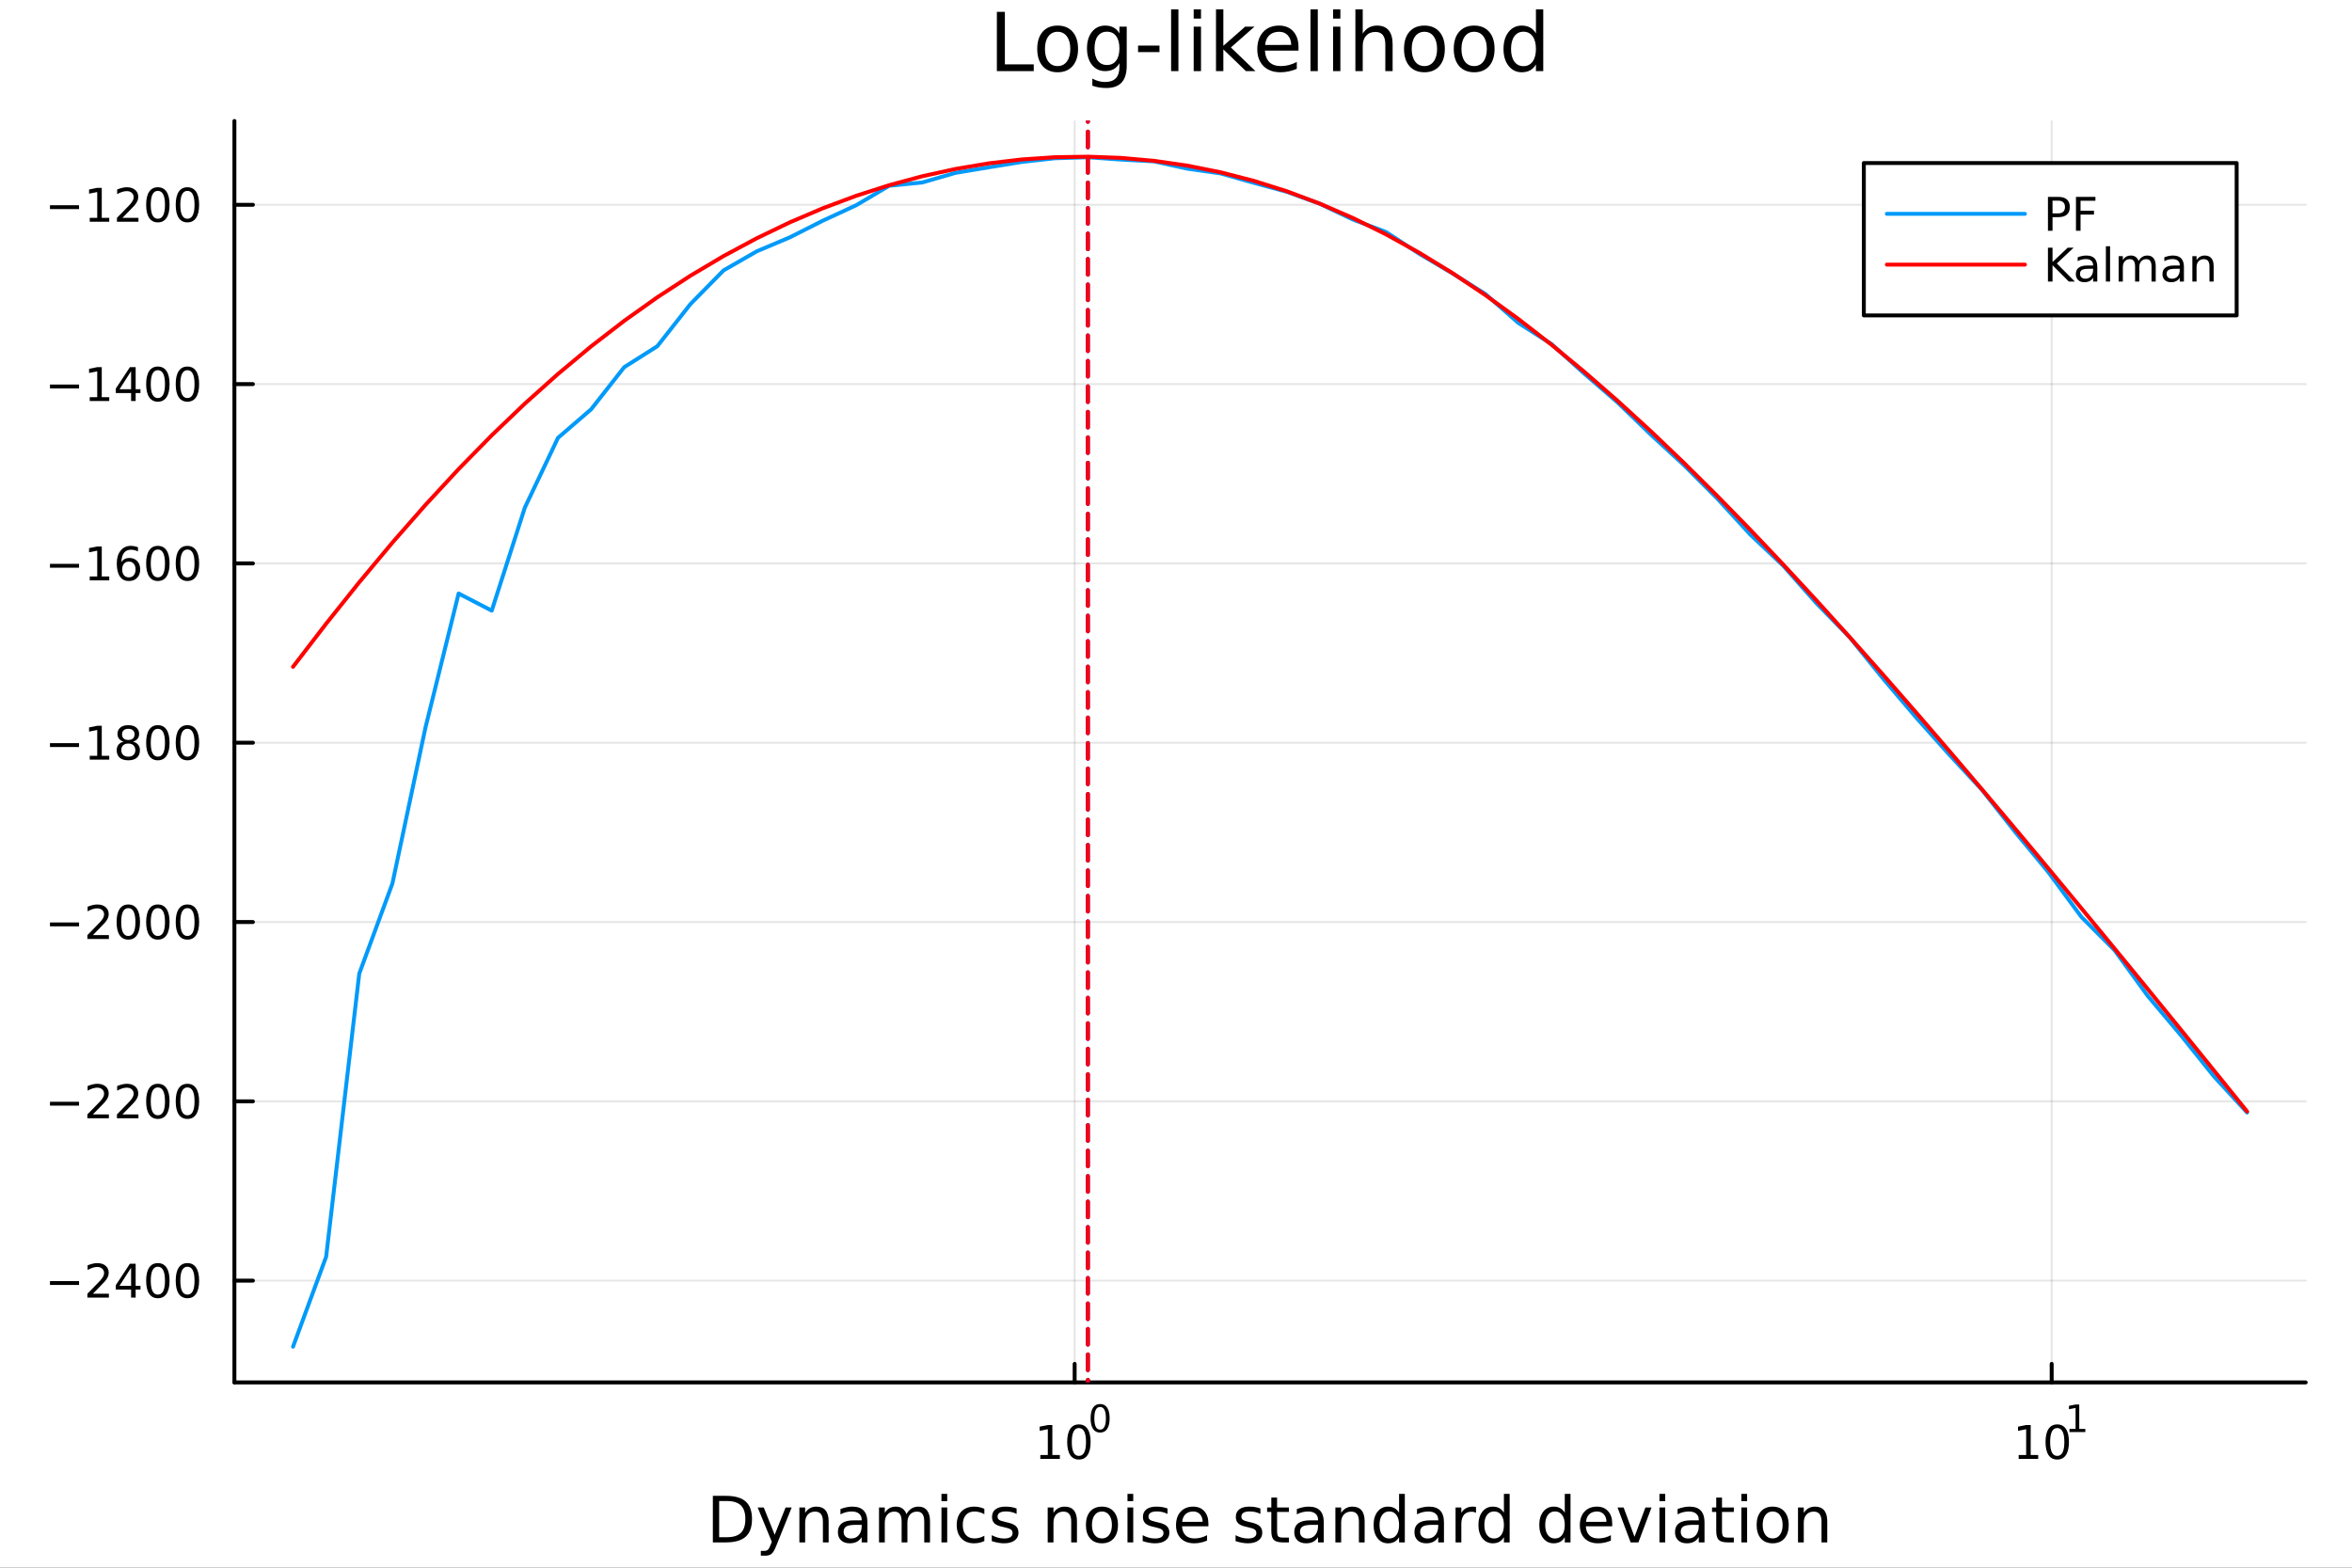 <?xml version="1.0" encoding="utf-8"?>
<svg xmlns="http://www.w3.org/2000/svg" xmlns:xlink="http://www.w3.org/1999/xlink" width="600" height="400" viewBox="0 0 2400 1600">
<rect x="0" y="0" width="2400" height="1600" fill="#333333" stroke="none"/>
<defs>
  <clipPath id="clip110">
    <rect x="0" y="0" width="2400" height="1600"/>
  </clipPath>
</defs>
<path clip-path="url(#clip110)" d="M0 1600 L2400 1600 L2400 0 L0 0  Z" fill="#ffffff" fill-rule="evenodd" fill-opacity="1"/>
<defs>
  <clipPath id="clip111">
    <rect x="480" y="0" width="1681" height="1600"/>
  </clipPath>
</defs>
<path clip-path="url(#clip110)" d="M239.19 1410.9 L2352.76 1410.9 L2352.76 123.472 L239.19 123.472  Z" fill="#ffffff" fill-rule="evenodd" fill-opacity="1"/>
<defs>
  <clipPath id="clip112">
    <rect x="239" y="123" width="2115" height="1288"/>
  </clipPath>
</defs>
<polyline clip-path="url(#clip112)" style="stroke:#000000; stroke-linecap:round; stroke-linejoin:round; stroke-width:2; stroke-opacity:0.1; fill:none" points="1096.58,1410.9 1096.58,123.472 "/>
<polyline clip-path="url(#clip112)" style="stroke:#000000; stroke-linecap:round; stroke-linejoin:round; stroke-width:2; stroke-opacity:0.1; fill:none" points="2093.55,1410.9 2093.55,123.472 "/>
<polyline clip-path="url(#clip112)" style="stroke:#000000; stroke-linecap:round; stroke-linejoin:round; stroke-width:2; stroke-opacity:0.1; fill:none" points="239.19,1307.04 2352.76,1307.04 "/>
<polyline clip-path="url(#clip112)" style="stroke:#000000; stroke-linecap:round; stroke-linejoin:round; stroke-width:2; stroke-opacity:0.1; fill:none" points="239.19,1124.04 2352.76,1124.04 "/>
<polyline clip-path="url(#clip112)" style="stroke:#000000; stroke-linecap:round; stroke-linejoin:round; stroke-width:2; stroke-opacity:0.1; fill:none" points="239.19,941.032 2352.76,941.032 "/>
<polyline clip-path="url(#clip112)" style="stroke:#000000; stroke-linecap:round; stroke-linejoin:round; stroke-width:2; stroke-opacity:0.1; fill:none" points="239.19,758.027 2352.76,758.027 "/>
<polyline clip-path="url(#clip112)" style="stroke:#000000; stroke-linecap:round; stroke-linejoin:round; stroke-width:2; stroke-opacity:0.1; fill:none" points="239.19,575.022 2352.76,575.022 "/>
<polyline clip-path="url(#clip112)" style="stroke:#000000; stroke-linecap:round; stroke-linejoin:round; stroke-width:2; stroke-opacity:0.1; fill:none" points="239.19,392.016 2352.76,392.016 "/>
<polyline clip-path="url(#clip112)" style="stroke:#000000; stroke-linecap:round; stroke-linejoin:round; stroke-width:2; stroke-opacity:0.1; fill:none" points="239.19,209.011 2352.76,209.011 "/>
<polyline clip-path="url(#clip110)" style="stroke:#000000; stroke-linecap:round; stroke-linejoin:round; stroke-width:4; stroke-opacity:1; fill:none" points="239.19,1410.9 2352.76,1410.9 "/>
<polyline clip-path="url(#clip110)" style="stroke:#000000; stroke-linecap:round; stroke-linejoin:round; stroke-width:4; stroke-opacity:1; fill:none" points="1096.58,1410.9 1096.58,1392 "/>
<polyline clip-path="url(#clip110)" style="stroke:#000000; stroke-linecap:round; stroke-linejoin:round; stroke-width:4; stroke-opacity:1; fill:none" points="2093.55,1410.9 2093.55,1392 "/>
<path clip-path="url(#clip110)" d="M1061.56 1485.02 L1069.2 1485.02 L1069.2 1458.66 L1060.89 1460.32 L1060.89 1456.06 L1069.16 1454.4 L1073.83 1454.4 L1073.83 1485.02 L1081.47 1485.02 L1081.47 1488.96 L1061.56 1488.96 L1061.56 1485.02 Z" fill="#000000" fill-rule="nonzero" fill-opacity="1" /><path clip-path="url(#clip110)" d="M1100.91 1457.48 Q1097.3 1457.48 1095.47 1461.04 Q1093.67 1464.58 1093.67 1471.71 Q1093.67 1478.82 1095.47 1482.38 Q1097.3 1485.92 1100.91 1485.92 Q1104.55 1485.92 1106.35 1482.38 Q1108.18 1478.82 1108.18 1471.71 Q1108.18 1464.58 1106.35 1461.04 Q1104.55 1457.48 1100.91 1457.48 M1100.91 1453.77 Q1106.72 1453.77 1109.78 1458.38 Q1112.86 1462.96 1112.86 1471.71 Q1112.86 1480.44 1109.78 1485.04 Q1106.72 1489.63 1100.91 1489.63 Q1095.1 1489.63 1092.03 1485.04 Q1088.97 1480.44 1088.97 1471.71 Q1088.97 1462.96 1092.03 1458.38 Q1095.1 1453.77 1100.91 1453.77 Z" fill="#000000" fill-rule="nonzero" fill-opacity="1" /><path clip-path="url(#clip110)" d="M1122.56 1435.97 Q1119.63 1435.97 1118.14 1438.86 Q1116.68 1441.74 1116.68 1447.53 Q1116.68 1453.31 1118.14 1456.2 Q1119.63 1459.08 1122.56 1459.08 Q1125.52 1459.08 1126.98 1456.2 Q1128.47 1453.31 1128.47 1447.53 Q1128.47 1441.74 1126.98 1438.86 Q1125.52 1435.97 1122.56 1435.97 M1122.56 1432.96 Q1127.28 1432.96 1129.77 1436.7 Q1132.27 1440.43 1132.27 1447.53 Q1132.27 1454.62 1129.77 1458.37 Q1127.28 1462.09 1122.56 1462.09 Q1117.84 1462.09 1115.34 1458.37 Q1112.86 1454.62 1112.86 1447.53 Q1112.86 1440.43 1115.34 1436.7 Q1117.84 1432.96 1122.56 1432.96 Z" fill="#000000" fill-rule="nonzero" fill-opacity="1" /><path clip-path="url(#clip110)" d="M2059.87 1485.02 L2067.51 1485.02 L2067.51 1458.66 L2059.2 1460.32 L2059.2 1456.06 L2067.47 1454.4 L2072.14 1454.4 L2072.14 1485.02 L2079.78 1485.02 L2079.78 1488.96 L2059.87 1488.96 L2059.87 1485.02 Z" fill="#000000" fill-rule="nonzero" fill-opacity="1" /><path clip-path="url(#clip110)" d="M2099.22 1457.48 Q2095.61 1457.48 2093.78 1461.04 Q2091.98 1464.58 2091.98 1471.71 Q2091.98 1478.82 2093.78 1482.38 Q2095.61 1485.92 2099.22 1485.92 Q2102.86 1485.92 2104.66 1482.38 Q2106.49 1478.82 2106.49 1471.71 Q2106.49 1464.58 2104.66 1461.04 Q2102.86 1457.48 2099.22 1457.48 M2099.22 1453.77 Q2105.03 1453.77 2108.09 1458.38 Q2111.17 1462.96 2111.17 1471.71 Q2111.17 1480.44 2108.09 1485.04 Q2105.03 1489.63 2099.22 1489.63 Q2093.41 1489.63 2090.34 1485.04 Q2087.28 1480.44 2087.28 1471.71 Q2087.28 1462.96 2090.34 1458.38 Q2093.41 1453.77 2099.22 1453.77 Z" fill="#000000" fill-rule="nonzero" fill-opacity="1" /><path clip-path="url(#clip110)" d="M2111.71 1458.35 L2117.92 1458.35 L2117.92 1436.93 L2111.17 1438.28 L2111.17 1434.82 L2117.88 1433.47 L2121.68 1433.47 L2121.68 1458.35 L2127.89 1458.35 L2127.89 1461.55 L2111.71 1461.55 L2111.71 1458.35 Z" fill="#000000" fill-rule="nonzero" fill-opacity="1" /><path clip-path="url(#clip110)" d="M733.834 1531.95 L733.834 1568.9 L741.6 1568.9 Q751.435 1568.9 755.986 1564.45 Q760.569 1559.99 760.569 1550.38 Q760.569 1540.83 755.986 1536.4 Q751.435 1531.95 741.6 1531.95 L733.834 1531.95 M727.404 1526.67 L740.613 1526.67 Q754.427 1526.67 760.888 1532.43 Q767.349 1538.16 767.349 1550.38 Q767.349 1562.66 760.856 1568.42 Q754.363 1574.19 740.613 1574.19 L727.404 1574.19 L727.404 1526.67 Z" fill="#000000" fill-rule="nonzero" fill-opacity="1" /><path clip-path="url(#clip110)" d="M792.175 1577.5 Q789.693 1583.86 787.337 1585.8 Q784.982 1587.74 781.035 1587.74 L776.356 1587.74 L776.356 1582.84 L779.794 1582.84 Q782.213 1582.84 783.55 1581.7 Q784.886 1580.55 786.51 1576.29 L787.56 1573.61 L773.142 1538.54 L779.348 1538.54 L790.488 1566.42 L801.628 1538.54 L807.835 1538.54 L792.175 1577.5 Z" fill="#000000" fill-rule="nonzero" fill-opacity="1" /><path clip-path="url(#clip110)" d="M845.552 1552.67 L845.552 1574.19 L839.695 1574.19 L839.695 1552.86 Q839.695 1547.8 837.722 1545.29 Q835.748 1542.77 831.802 1542.77 Q827.059 1542.77 824.322 1545.79 Q821.585 1548.82 821.585 1554.04 L821.585 1574.19 L815.696 1574.19 L815.696 1538.54 L821.585 1538.54 L821.585 1544.08 Q823.685 1540.86 826.518 1539.27 Q829.383 1537.68 833.107 1537.68 Q839.25 1537.68 842.401 1541.5 Q845.552 1545.29 845.552 1552.67 Z" fill="#000000" fill-rule="nonzero" fill-opacity="1" /><path clip-path="url(#clip110)" d="M873.433 1556.27 Q866.336 1556.27 863.598 1557.89 Q860.861 1559.51 860.861 1563.43 Q860.861 1566.55 862.898 1568.39 Q864.967 1570.21 868.5 1570.21 Q873.37 1570.21 876.298 1566.77 Q879.258 1563.3 879.258 1557.57 L879.258 1556.27 L873.433 1556.27 M885.115 1553.85 L885.115 1574.19 L879.258 1574.19 L879.258 1568.77 Q877.253 1572.02 874.261 1573.58 Q871.269 1575.11 866.94 1575.11 Q861.466 1575.11 858.219 1572.05 Q855.005 1568.97 855.005 1563.81 Q855.005 1557.79 859.015 1554.74 Q863.057 1551.68 871.046 1551.68 L879.258 1551.68 L879.258 1551.11 Q879.258 1547.07 876.584 1544.87 Q873.943 1542.64 869.137 1542.64 Q866.081 1542.64 863.185 1543.38 Q860.288 1544.11 857.615 1545.57 L857.615 1540.16 Q860.829 1538.92 863.853 1538.31 Q866.877 1537.68 869.741 1537.68 Q877.476 1537.68 881.295 1541.69 Q885.115 1545.7 885.115 1553.85 Z" fill="#000000" fill-rule="nonzero" fill-opacity="1" /><path clip-path="url(#clip110)" d="M924.932 1545.38 Q927.128 1541.43 930.184 1539.56 Q933.239 1537.68 937.377 1537.68 Q942.947 1537.68 945.971 1541.59 Q948.994 1545.48 948.994 1552.67 L948.994 1574.19 L943.106 1574.19 L943.106 1552.86 Q943.106 1547.74 941.292 1545.25 Q939.478 1542.77 935.754 1542.77 Q931.202 1542.77 928.56 1545.79 Q925.919 1548.82 925.919 1554.04 L925.919 1574.19 L920.03 1574.19 L920.03 1552.86 Q920.03 1547.7 918.216 1545.25 Q916.402 1542.77 912.614 1542.77 Q908.127 1542.77 905.485 1545.83 Q902.843 1548.85 902.843 1554.04 L902.843 1574.19 L896.955 1574.19 L896.955 1538.54 L902.843 1538.54 L902.843 1544.08 Q904.848 1540.8 907.649 1539.24 Q910.45 1537.68 914.301 1537.68 Q918.184 1537.68 920.89 1539.65 Q923.627 1541.62 924.932 1545.38 Z" fill="#000000" fill-rule="nonzero" fill-opacity="1" /><path clip-path="url(#clip110)" d="M960.675 1538.54 L966.532 1538.54 L966.532 1574.19 L960.675 1574.19 L960.675 1538.54 M960.675 1524.66 L966.532 1524.66 L966.532 1532.08 L960.675 1532.08 L960.675 1524.66 Z" fill="#000000" fill-rule="nonzero" fill-opacity="1" /><path clip-path="url(#clip110)" d="M1004.44 1539.91 L1004.44 1545.38 Q1001.96 1544.01 999.443 1543.34 Q996.96 1542.64 994.414 1542.64 Q988.716 1542.64 985.565 1546.27 Q982.414 1549.87 982.414 1556.39 Q982.414 1562.92 985.565 1566.55 Q988.716 1570.14 994.414 1570.14 Q996.96 1570.14 999.443 1569.47 Q1001.96 1568.77 1004.44 1567.41 L1004.44 1572.82 Q1001.99 1573.96 999.347 1574.54 Q996.737 1575.11 993.777 1575.11 Q985.725 1575.11 980.982 1570.05 Q976.24 1564.99 976.24 1556.39 Q976.24 1547.67 981.014 1542.68 Q985.82 1537.68 994.159 1537.68 Q996.865 1537.68 999.443 1538.25 Q1002.02 1538.79 1004.44 1539.91 Z" fill="#000000" fill-rule="nonzero" fill-opacity="1" /><path clip-path="url(#clip110)" d="M1037.35 1539.59 L1037.35 1545.13 Q1034.87 1543.85 1032.19 1543.22 Q1029.52 1542.58 1026.66 1542.58 Q1022.3 1542.58 1020.1 1543.92 Q1017.93 1545.25 1017.93 1547.93 Q1017.93 1549.96 1019.49 1551.14 Q1021.05 1552.29 1025.76 1553.34 L1027.77 1553.78 Q1034.01 1555.12 1036.62 1557.57 Q1039.26 1559.99 1039.26 1564.35 Q1039.26 1569.32 1035.31 1572.21 Q1031.4 1575.11 1024.52 1575.11 Q1021.66 1575.11 1018.54 1574.54 Q1015.45 1573.99 1012.01 1572.88 L1012.01 1566.83 Q1015.26 1568.52 1018.41 1569.38 Q1021.56 1570.21 1024.65 1570.21 Q1028.79 1570.21 1031.02 1568.81 Q1033.24 1567.37 1033.24 1564.8 Q1033.24 1562.41 1031.62 1561.14 Q1030.03 1559.86 1024.59 1558.68 L1022.55 1558.21 Q1017.11 1557.06 1014.69 1554.71 Q1012.27 1552.32 1012.27 1548.18 Q1012.27 1543.15 1015.83 1540.42 Q1019.4 1537.68 1025.96 1537.68 Q1029.2 1537.68 1032.07 1538.16 Q1034.93 1538.63 1037.35 1539.59 Z" fill="#000000" fill-rule="nonzero" fill-opacity="1" /><path clip-path="url(#clip110)" d="M1098.94 1552.67 L1098.94 1574.19 L1093.08 1574.19 L1093.08 1552.86 Q1093.08 1547.8 1091.11 1545.29 Q1089.14 1542.77 1085.19 1542.77 Q1080.45 1542.77 1077.71 1545.79 Q1074.97 1548.82 1074.97 1554.04 L1074.97 1574.19 L1069.08 1574.19 L1069.08 1538.54 L1074.97 1538.54 L1074.97 1544.08 Q1077.07 1540.86 1079.91 1539.27 Q1082.77 1537.68 1086.49 1537.68 Q1092.64 1537.68 1095.79 1541.5 Q1098.94 1545.29 1098.94 1552.67 Z" fill="#000000" fill-rule="nonzero" fill-opacity="1" /><path clip-path="url(#clip110)" d="M1124.43 1542.64 Q1119.72 1542.64 1116.99 1546.34 Q1114.25 1550 1114.25 1556.39 Q1114.25 1562.79 1116.95 1566.48 Q1119.69 1570.14 1124.43 1570.14 Q1129.11 1570.14 1131.85 1566.45 Q1134.59 1562.76 1134.59 1556.39 Q1134.59 1550.06 1131.85 1546.37 Q1129.11 1542.64 1124.43 1542.64 M1124.43 1537.68 Q1132.07 1537.68 1136.43 1542.64 Q1140.79 1547.61 1140.79 1556.39 Q1140.79 1565.15 1136.43 1570.14 Q1132.07 1575.11 1124.43 1575.11 Q1116.76 1575.11 1112.4 1570.14 Q1108.07 1565.15 1108.07 1556.39 Q1108.07 1547.61 1112.4 1542.64 Q1116.76 1537.68 1124.43 1537.68 Z" fill="#000000" fill-rule="nonzero" fill-opacity="1" /><path clip-path="url(#clip110)" d="M1150.5 1538.54 L1156.36 1538.54 L1156.36 1574.19 L1150.5 1574.19 L1150.5 1538.54 M1150.5 1524.66 L1156.36 1524.66 L1156.36 1532.08 L1150.5 1532.08 L1150.5 1524.66 Z" fill="#000000" fill-rule="nonzero" fill-opacity="1" /><path clip-path="url(#clip110)" d="M1191.34 1539.59 L1191.34 1545.13 Q1188.85 1543.85 1186.18 1543.22 Q1183.51 1542.58 1180.64 1542.58 Q1176.28 1542.58 1174.09 1543.92 Q1171.92 1545.25 1171.92 1547.93 Q1171.92 1549.96 1173.48 1551.14 Q1175.04 1552.29 1179.75 1553.34 L1181.76 1553.78 Q1187.99 1555.12 1190.6 1557.57 Q1193.25 1559.99 1193.25 1564.35 Q1193.25 1569.32 1189.3 1572.21 Q1185.38 1575.11 1178.51 1575.11 Q1175.65 1575.11 1172.53 1574.54 Q1169.44 1573.99 1166 1572.88 L1166 1566.83 Q1169.25 1568.52 1172.4 1569.38 Q1175.55 1570.21 1178.64 1570.21 Q1182.77 1570.21 1185 1568.81 Q1187.23 1567.37 1187.23 1564.8 Q1187.23 1562.41 1185.61 1561.14 Q1184.02 1559.86 1178.57 1558.68 L1176.54 1558.21 Q1171.09 1557.06 1168.67 1554.71 Q1166.26 1552.32 1166.26 1548.18 Q1166.26 1543.15 1169.82 1540.42 Q1173.39 1537.68 1179.94 1537.68 Q1183.19 1537.68 1186.05 1538.16 Q1188.92 1538.63 1191.34 1539.59 Z" fill="#000000" fill-rule="nonzero" fill-opacity="1" /><path clip-path="url(#clip110)" d="M1233.06 1554.9 L1233.06 1557.76 L1206.14 1557.76 Q1206.52 1563.81 1209.77 1566.99 Q1213.04 1570.14 1218.87 1570.14 Q1222.24 1570.14 1225.39 1569.32 Q1228.58 1568.49 1231.7 1566.83 L1231.7 1572.37 Q1228.54 1573.71 1225.23 1574.41 Q1221.92 1575.11 1218.52 1575.11 Q1209.99 1575.11 1204.99 1570.14 Q1200.03 1565.18 1200.03 1556.71 Q1200.03 1547.96 1204.74 1542.83 Q1209.48 1537.68 1217.5 1537.68 Q1224.69 1537.68 1228.86 1542.33 Q1233.06 1546.94 1233.06 1554.9 M1227.21 1553.18 Q1227.14 1548.37 1224.5 1545.51 Q1221.89 1542.64 1217.56 1542.64 Q1212.66 1542.64 1209.7 1545.41 Q1206.77 1548.18 1206.33 1553.21 L1227.21 1553.18 Z" fill="#000000" fill-rule="nonzero" fill-opacity="1" /><path clip-path="url(#clip110)" d="M1286.12 1539.59 L1286.12 1545.13 Q1283.64 1543.85 1280.97 1543.22 Q1278.29 1542.58 1275.43 1542.58 Q1271.07 1542.58 1268.87 1543.92 Q1266.71 1545.25 1266.71 1547.93 Q1266.71 1549.96 1268.27 1551.14 Q1269.83 1552.29 1274.54 1553.34 L1276.54 1553.78 Q1282.78 1555.12 1285.39 1557.57 Q1288.03 1559.99 1288.03 1564.35 Q1288.03 1569.32 1284.09 1572.21 Q1280.17 1575.11 1273.3 1575.11 Q1270.43 1575.11 1267.31 1574.54 Q1264.22 1573.99 1260.79 1572.88 L1260.79 1566.83 Q1264.03 1568.52 1267.18 1569.38 Q1270.34 1570.21 1273.42 1570.21 Q1277.56 1570.21 1279.79 1568.81 Q1282.02 1567.37 1282.02 1564.8 Q1282.02 1562.41 1280.39 1561.14 Q1278.8 1559.86 1273.36 1558.68 L1271.32 1558.21 Q1265.88 1557.06 1263.46 1554.71 Q1261.04 1552.32 1261.04 1548.18 Q1261.04 1543.15 1264.61 1540.42 Q1268.17 1537.68 1274.73 1537.68 Q1277.97 1537.68 1280.84 1538.16 Q1283.7 1538.63 1286.12 1539.59 Z" fill="#000000" fill-rule="nonzero" fill-opacity="1" /><path clip-path="url(#clip110)" d="M1303.15 1528.42 L1303.15 1538.54 L1315.21 1538.54 L1315.21 1543.09 L1303.15 1543.09 L1303.15 1562.44 Q1303.15 1566.8 1304.33 1568.04 Q1305.54 1569.28 1309.2 1569.28 L1315.21 1569.28 L1315.21 1574.19 L1309.2 1574.19 Q1302.42 1574.19 1299.84 1571.67 Q1297.26 1569.12 1297.26 1562.44 L1297.26 1543.09 L1292.97 1543.09 L1292.97 1538.54 L1297.26 1538.54 L1297.26 1528.42 L1303.15 1528.42 Z" fill="#000000" fill-rule="nonzero" fill-opacity="1" /><path clip-path="url(#clip110)" d="M1339.12 1556.27 Q1332.02 1556.27 1329.28 1557.89 Q1326.54 1559.51 1326.54 1563.43 Q1326.54 1566.55 1328.58 1568.39 Q1330.65 1570.21 1334.18 1570.21 Q1339.05 1570.21 1341.98 1566.77 Q1344.94 1563.3 1344.94 1557.57 L1344.94 1556.27 L1339.12 1556.27 M1350.8 1553.85 L1350.8 1574.19 L1344.94 1574.19 L1344.94 1568.77 Q1342.94 1572.02 1339.94 1573.58 Q1336.95 1575.11 1332.62 1575.11 Q1327.15 1575.11 1323.9 1572.05 Q1320.69 1568.97 1320.69 1563.81 Q1320.69 1557.79 1324.7 1554.74 Q1328.74 1551.68 1336.73 1551.68 L1344.94 1551.68 L1344.94 1551.11 Q1344.94 1547.07 1342.27 1544.87 Q1339.63 1542.64 1334.82 1542.64 Q1331.76 1542.64 1328.87 1543.38 Q1325.97 1544.11 1323.3 1545.57 L1323.3 1540.16 Q1326.51 1538.92 1329.54 1538.31 Q1332.56 1537.68 1335.42 1537.68 Q1343.16 1537.68 1346.98 1541.69 Q1350.8 1545.7 1350.8 1553.85 Z" fill="#000000" fill-rule="nonzero" fill-opacity="1" /><path clip-path="url(#clip110)" d="M1392.49 1552.67 L1392.49 1574.19 L1386.64 1574.19 L1386.64 1552.86 Q1386.64 1547.8 1384.66 1545.29 Q1382.69 1542.77 1378.74 1542.77 Q1374 1542.77 1371.26 1545.79 Q1368.53 1548.82 1368.53 1554.04 L1368.53 1574.19 L1362.64 1574.19 L1362.64 1538.54 L1368.53 1538.54 L1368.53 1544.08 Q1370.63 1540.86 1373.46 1539.27 Q1376.32 1537.68 1380.05 1537.68 Q1386.19 1537.68 1389.34 1541.5 Q1392.49 1545.29 1392.49 1552.67 Z" fill="#000000" fill-rule="nonzero" fill-opacity="1" /><path clip-path="url(#clip110)" d="M1427.63 1543.95 L1427.63 1524.66 L1433.49 1524.66 L1433.49 1574.19 L1427.63 1574.19 L1427.63 1568.84 Q1425.79 1572.02 1422.95 1573.58 Q1420.15 1575.11 1416.21 1575.11 Q1409.74 1575.11 1405.67 1569.95 Q1401.63 1564.8 1401.63 1556.39 Q1401.63 1547.99 1405.67 1542.83 Q1409.74 1537.68 1416.21 1537.68 Q1420.15 1537.68 1422.95 1539.24 Q1425.79 1540.77 1427.63 1543.95 M1407.68 1556.39 Q1407.68 1562.85 1410.32 1566.55 Q1412.99 1570.21 1417.64 1570.21 Q1422.28 1570.21 1424.96 1566.55 Q1427.63 1562.85 1427.63 1556.39 Q1427.63 1549.93 1424.96 1546.27 Q1422.28 1542.58 1417.64 1542.58 Q1412.99 1542.58 1410.32 1546.27 Q1407.68 1549.93 1407.68 1556.39 Z" fill="#000000" fill-rule="nonzero" fill-opacity="1" /><path clip-path="url(#clip110)" d="M1461.75 1556.27 Q1454.65 1556.27 1451.92 1557.89 Q1449.18 1559.51 1449.18 1563.43 Q1449.18 1566.55 1451.22 1568.39 Q1453.29 1570.21 1456.82 1570.21 Q1461.69 1570.21 1464.62 1566.77 Q1467.58 1563.3 1467.58 1557.57 L1467.58 1556.27 L1461.75 1556.27 M1473.43 1553.85 L1473.43 1574.19 L1467.58 1574.19 L1467.58 1568.77 Q1465.57 1572.02 1462.58 1573.58 Q1459.59 1575.11 1455.26 1575.11 Q1449.78 1575.11 1446.54 1572.05 Q1443.32 1568.97 1443.32 1563.81 Q1443.32 1557.79 1447.33 1554.74 Q1451.38 1551.68 1459.36 1551.68 L1467.58 1551.68 L1467.58 1551.11 Q1467.58 1547.07 1464.9 1544.87 Q1462.26 1542.64 1457.46 1542.64 Q1454.4 1542.64 1451.5 1543.38 Q1448.61 1544.11 1445.93 1545.57 L1445.93 1540.16 Q1449.15 1538.92 1452.17 1538.31 Q1455.2 1537.68 1458.06 1537.68 Q1465.79 1537.68 1469.61 1541.69 Q1473.43 1545.7 1473.43 1553.85 Z" fill="#000000" fill-rule="nonzero" fill-opacity="1" /><path clip-path="url(#clip110)" d="M1506.15 1544.01 Q1505.17 1543.44 1503.99 1543.18 Q1502.84 1542.9 1501.44 1542.9 Q1496.48 1542.9 1493.8 1546.14 Q1491.16 1549.36 1491.16 1555.41 L1491.16 1574.19 L1485.27 1574.19 L1485.27 1538.54 L1491.16 1538.54 L1491.16 1544.08 Q1493.01 1540.83 1495.97 1539.27 Q1498.93 1537.68 1503.16 1537.68 Q1503.77 1537.68 1504.5 1537.77 Q1505.23 1537.84 1506.12 1538 L1506.15 1544.01 Z" fill="#000000" fill-rule="nonzero" fill-opacity="1" /><path clip-path="url(#clip110)" d="M1534.61 1543.95 L1534.61 1524.66 L1540.46 1524.66 L1540.46 1574.19 L1534.61 1574.19 L1534.61 1568.84 Q1532.76 1572.02 1529.93 1573.58 Q1527.13 1575.11 1523.18 1575.11 Q1516.72 1575.11 1512.65 1569.95 Q1508.6 1564.8 1508.6 1556.39 Q1508.6 1547.99 1512.65 1542.83 Q1516.72 1537.68 1523.18 1537.68 Q1527.13 1537.68 1529.93 1539.24 Q1532.76 1540.77 1534.61 1543.95 M1514.65 1556.39 Q1514.65 1562.85 1517.29 1566.55 Q1519.97 1570.21 1524.61 1570.21 Q1529.26 1570.21 1531.93 1566.55 Q1534.61 1562.85 1534.61 1556.39 Q1534.61 1549.93 1531.93 1546.27 Q1529.26 1542.58 1524.61 1542.58 Q1519.97 1542.58 1517.29 1546.27 Q1514.65 1549.93 1514.65 1556.39 Z" fill="#000000" fill-rule="nonzero" fill-opacity="1" /><path clip-path="url(#clip110)" d="M1596.71 1543.95 L1596.71 1524.66 L1602.56 1524.66 L1602.56 1574.19 L1596.71 1574.19 L1596.71 1568.84 Q1594.86 1572.02 1592.03 1573.58 Q1589.23 1575.11 1585.28 1575.11 Q1578.82 1575.11 1574.74 1569.95 Q1570.7 1564.8 1570.7 1556.39 Q1570.7 1547.99 1574.74 1542.83 Q1578.82 1537.68 1585.28 1537.68 Q1589.23 1537.68 1592.03 1539.24 Q1594.86 1540.77 1596.71 1543.95 M1576.75 1556.39 Q1576.75 1562.85 1579.39 1566.55 Q1582.06 1570.21 1586.71 1570.21 Q1591.36 1570.21 1594.03 1566.55 Q1596.71 1562.85 1596.71 1556.39 Q1596.71 1549.93 1594.03 1546.27 Q1591.36 1542.58 1586.71 1542.58 Q1582.06 1542.58 1579.39 1546.27 Q1576.75 1549.93 1576.75 1556.39 Z" fill="#000000" fill-rule="nonzero" fill-opacity="1" /><path clip-path="url(#clip110)" d="M1645.12 1554.9 L1645.12 1557.76 L1618.19 1557.76 Q1618.57 1563.81 1621.82 1566.99 Q1625.1 1570.14 1630.92 1570.14 Q1634.29 1570.14 1637.45 1569.32 Q1640.63 1568.49 1643.75 1566.83 L1643.75 1572.37 Q1640.6 1573.71 1637.29 1574.41 Q1633.98 1575.11 1630.57 1575.11 Q1622.04 1575.11 1617.04 1570.14 Q1612.08 1565.18 1612.08 1556.71 Q1612.08 1547.96 1616.79 1542.83 Q1621.53 1537.68 1629.55 1537.68 Q1636.75 1537.68 1640.91 1542.33 Q1645.12 1546.94 1645.12 1554.9 M1639.26 1553.18 Q1639.2 1548.37 1636.55 1545.51 Q1633.94 1542.64 1629.62 1542.64 Q1624.71 1542.64 1621.75 1545.41 Q1618.83 1548.18 1618.38 1553.21 L1639.26 1553.18 Z" fill="#000000" fill-rule="nonzero" fill-opacity="1" /><path clip-path="url(#clip110)" d="M1650.53 1538.54 L1656.73 1538.54 L1667.87 1568.46 L1679.01 1538.54 L1685.22 1538.54 L1671.85 1574.19 L1663.9 1574.19 L1650.53 1538.54 Z" fill="#000000" fill-rule="nonzero" fill-opacity="1" /><path clip-path="url(#clip110)" d="M1693.3 1538.54 L1699.16 1538.54 L1699.16 1574.19 L1693.3 1574.19 L1693.3 1538.54 M1693.3 1524.66 L1699.16 1524.66 L1699.16 1532.08 L1693.3 1532.08 L1693.3 1524.66 Z" fill="#000000" fill-rule="nonzero" fill-opacity="1" /><path clip-path="url(#clip110)" d="M1727.62 1556.27 Q1720.52 1556.27 1717.78 1557.89 Q1715.04 1559.51 1715.04 1563.43 Q1715.04 1566.55 1717.08 1568.39 Q1719.15 1570.21 1722.68 1570.21 Q1727.55 1570.21 1730.48 1566.77 Q1733.44 1563.3 1733.44 1557.57 L1733.44 1556.27 L1727.62 1556.27 M1739.3 1553.85 L1739.3 1574.19 L1733.44 1574.19 L1733.44 1568.77 Q1731.44 1572.02 1728.44 1573.58 Q1725.45 1575.11 1721.12 1575.11 Q1715.65 1575.11 1712.4 1572.05 Q1709.19 1568.97 1709.19 1563.81 Q1709.19 1557.79 1713.2 1554.74 Q1717.24 1551.68 1725.23 1551.68 L1733.44 1551.68 L1733.44 1551.11 Q1733.44 1547.07 1730.77 1544.87 Q1728.13 1542.64 1723.32 1542.64 Q1720.26 1542.64 1717.37 1543.38 Q1714.47 1544.11 1711.8 1545.57 L1711.8 1540.16 Q1715.01 1538.92 1718.04 1538.31 Q1721.06 1537.68 1723.92 1537.68 Q1731.66 1537.68 1735.48 1541.69 Q1739.3 1545.7 1739.3 1553.85 Z" fill="#000000" fill-rule="nonzero" fill-opacity="1" /><path clip-path="url(#clip110)" d="M1757.15 1528.42 L1757.15 1538.54 L1769.22 1538.54 L1769.22 1543.09 L1757.15 1543.09 L1757.15 1562.44 Q1757.15 1566.8 1758.33 1568.04 Q1759.54 1569.28 1763.2 1569.28 L1769.22 1569.28 L1769.22 1574.19 L1763.2 1574.19 Q1756.42 1574.19 1753.84 1571.67 Q1751.26 1569.12 1751.26 1562.44 L1751.26 1543.09 L1746.97 1543.09 L1746.97 1538.54 L1751.26 1538.54 L1751.26 1528.42 L1757.15 1528.42 Z" fill="#000000" fill-rule="nonzero" fill-opacity="1" /><path clip-path="url(#clip110)" d="M1776.92 1538.54 L1782.77 1538.54 L1782.77 1574.19 L1776.92 1574.19 L1776.92 1538.54 M1776.92 1524.66 L1782.77 1524.66 L1782.77 1532.08 L1776.92 1532.08 L1776.92 1524.66 Z" fill="#000000" fill-rule="nonzero" fill-opacity="1" /><path clip-path="url(#clip110)" d="M1808.84 1542.64 Q1804.13 1542.64 1801.39 1546.34 Q1798.66 1550 1798.66 1556.39 Q1798.66 1562.79 1801.36 1566.48 Q1804.1 1570.14 1808.84 1570.14 Q1813.52 1570.14 1816.26 1566.45 Q1819 1562.76 1819 1556.39 Q1819 1550.06 1816.26 1546.37 Q1813.52 1542.64 1808.84 1542.64 M1808.84 1537.68 Q1816.48 1537.68 1820.84 1542.64 Q1825.2 1547.61 1825.2 1556.39 Q1825.2 1565.15 1820.84 1570.14 Q1816.48 1575.11 1808.84 1575.11 Q1801.17 1575.11 1796.81 1570.14 Q1792.48 1565.15 1792.48 1556.39 Q1792.48 1547.61 1796.81 1542.64 Q1801.17 1537.68 1808.84 1537.68 Z" fill="#000000" fill-rule="nonzero" fill-opacity="1" /><path clip-path="url(#clip110)" d="M1864.54 1552.67 L1864.54 1574.19 L1858.69 1574.19 L1858.69 1552.86 Q1858.69 1547.8 1856.71 1545.29 Q1854.74 1542.77 1850.79 1542.77 Q1846.05 1542.77 1843.31 1545.79 Q1840.58 1548.82 1840.58 1554.04 L1840.58 1574.19 L1834.69 1574.19 L1834.69 1538.54 L1840.58 1538.54 L1840.58 1544.08 Q1842.68 1540.86 1845.51 1539.27 Q1848.37 1537.68 1852.1 1537.68 Q1858.24 1537.68 1861.39 1541.5 Q1864.54 1545.29 1864.54 1552.67 Z" fill="#000000" fill-rule="nonzero" fill-opacity="1" /><polyline clip-path="url(#clip110)" style="stroke:#000000; stroke-linecap:round; stroke-linejoin:round; stroke-width:4; stroke-opacity:1; fill:none" points="239.19,1410.9 239.19,123.472 "/>
<polyline clip-path="url(#clip110)" style="stroke:#000000; stroke-linecap:round; stroke-linejoin:round; stroke-width:4; stroke-opacity:1; fill:none" points="239.19,1307.04 258.088,1307.04 "/>
<polyline clip-path="url(#clip110)" style="stroke:#000000; stroke-linecap:round; stroke-linejoin:round; stroke-width:4; stroke-opacity:1; fill:none" points="239.19,1124.04 258.088,1124.04 "/>
<polyline clip-path="url(#clip110)" style="stroke:#000000; stroke-linecap:round; stroke-linejoin:round; stroke-width:4; stroke-opacity:1; fill:none" points="239.19,941.032 258.088,941.032 "/>
<polyline clip-path="url(#clip110)" style="stroke:#000000; stroke-linecap:round; stroke-linejoin:round; stroke-width:4; stroke-opacity:1; fill:none" points="239.19,758.027 258.088,758.027 "/>
<polyline clip-path="url(#clip110)" style="stroke:#000000; stroke-linecap:round; stroke-linejoin:round; stroke-width:4; stroke-opacity:1; fill:none" points="239.19,575.022 258.088,575.022 "/>
<polyline clip-path="url(#clip110)" style="stroke:#000000; stroke-linecap:round; stroke-linejoin:round; stroke-width:4; stroke-opacity:1; fill:none" points="239.19,392.016 258.088,392.016 "/>
<polyline clip-path="url(#clip110)" style="stroke:#000000; stroke-linecap:round; stroke-linejoin:round; stroke-width:4; stroke-opacity:1; fill:none" points="239.19,209.011 258.088,209.011 "/>
<path clip-path="url(#clip110)" d="M50.992 1307.49 L80.668 1307.49 L80.668 1311.43 L50.992 1311.43 L50.992 1307.49 Z" fill="#000000" fill-rule="nonzero" fill-opacity="1" /><path clip-path="url(#clip110)" d="M94.788 1320.39 L111.108 1320.39 L111.108 1324.32 L89.163 1324.32 L89.163 1320.39 Q91.825 1317.63 96.409 1313 Q101.015 1308.35 102.196 1307.01 Q104.441 1304.48 105.321 1302.75 Q106.223 1300.99 106.223 1299.3 Q106.223 1296.54 104.279 1294.81 Q102.358 1293.07 99.256 1293.07 Q97.057 1293.07 94.603 1293.84 Q92.172 1294.6 89.395 1296.15 L89.395 1291.43 Q92.219 1290.29 94.672 1289.72 Q97.126 1289.14 99.163 1289.14 Q104.534 1289.14 107.728 1291.82 Q110.922 1294.51 110.922 1299 Q110.922 1301.13 110.112 1303.05 Q109.325 1304.95 107.219 1307.54 Q106.64 1308.21 103.538 1311.43 Q100.436 1314.62 94.788 1320.39 Z" fill="#000000" fill-rule="nonzero" fill-opacity="1" /><path clip-path="url(#clip110)" d="M133.769 1293.84 L121.964 1312.29 L133.769 1312.29 L133.769 1293.84 M132.543 1289.76 L138.422 1289.76 L138.422 1312.29 L143.353 1312.29 L143.353 1316.17 L138.422 1316.17 L138.422 1324.32 L133.769 1324.32 L133.769 1316.17 L118.168 1316.17 L118.168 1311.66 L132.543 1289.76 Z" fill="#000000" fill-rule="nonzero" fill-opacity="1" /><path clip-path="url(#clip110)" d="M161.084 1292.84 Q157.473 1292.84 155.644 1296.41 Q153.839 1299.95 153.839 1307.08 Q153.839 1314.18 155.644 1317.75 Q157.473 1321.29 161.084 1321.29 Q164.718 1321.29 166.524 1317.75 Q168.353 1314.18 168.353 1307.08 Q168.353 1299.95 166.524 1296.41 Q164.718 1292.84 161.084 1292.84 M161.084 1289.14 Q166.894 1289.14 169.95 1293.74 Q173.029 1298.33 173.029 1307.08 Q173.029 1315.8 169.95 1320.41 Q166.894 1324.99 161.084 1324.99 Q155.274 1324.99 152.195 1320.41 Q149.14 1315.8 149.14 1307.08 Q149.14 1298.33 152.195 1293.74 Q155.274 1289.14 161.084 1289.14 Z" fill="#000000" fill-rule="nonzero" fill-opacity="1" /><path clip-path="url(#clip110)" d="M191.246 1292.84 Q187.635 1292.84 185.806 1296.41 Q184.001 1299.95 184.001 1307.08 Q184.001 1314.18 185.806 1317.75 Q187.635 1321.29 191.246 1321.29 Q194.88 1321.29 196.686 1317.75 Q198.514 1314.18 198.514 1307.08 Q198.514 1299.95 196.686 1296.41 Q194.88 1292.84 191.246 1292.84 M191.246 1289.14 Q197.056 1289.14 200.112 1293.74 Q203.19 1298.33 203.19 1307.08 Q203.19 1315.8 200.112 1320.41 Q197.056 1324.99 191.246 1324.99 Q185.436 1324.99 182.357 1320.41 Q179.302 1315.8 179.302 1307.08 Q179.302 1298.33 182.357 1293.74 Q185.436 1289.14 191.246 1289.14 Z" fill="#000000" fill-rule="nonzero" fill-opacity="1" /><path clip-path="url(#clip110)" d="M50.992 1124.49 L80.668 1124.49 L80.668 1128.42 L50.992 1128.42 L50.992 1124.49 Z" fill="#000000" fill-rule="nonzero" fill-opacity="1" /><path clip-path="url(#clip110)" d="M94.788 1137.38 L111.108 1137.38 L111.108 1141.32 L89.163 1141.32 L89.163 1137.38 Q91.825 1134.63 96.409 1130 Q101.015 1125.34 102.196 1124 Q104.441 1121.48 105.321 1119.74 Q106.223 1117.98 106.223 1116.29 Q106.223 1113.54 104.279 1111.8 Q102.358 1110.07 99.256 1110.07 Q97.057 1110.07 94.603 1110.83 Q92.172 1111.6 89.395 1113.15 L89.395 1108.42 Q92.219 1107.29 94.672 1106.71 Q97.126 1106.13 99.163 1106.13 Q104.534 1106.13 107.728 1108.82 Q110.922 1111.5 110.922 1115.99 Q110.922 1118.12 110.112 1120.04 Q109.325 1121.94 107.219 1124.53 Q106.64 1125.21 103.538 1128.42 Q100.436 1131.62 94.788 1137.38 Z" fill="#000000" fill-rule="nonzero" fill-opacity="1" /><path clip-path="url(#clip110)" d="M124.95 1137.38 L141.269 1137.38 L141.269 1141.32 L119.325 1141.32 L119.325 1137.38 Q121.987 1134.63 126.57 1130 Q131.177 1125.34 132.357 1124 Q134.603 1121.48 135.482 1119.74 Q136.385 1117.98 136.385 1116.29 Q136.385 1113.54 134.441 1111.8 Q132.519 1110.07 129.418 1110.07 Q127.219 1110.07 124.765 1110.83 Q122.334 1111.6 119.557 1113.15 L119.557 1108.42 Q122.381 1107.29 124.834 1106.71 Q127.288 1106.13 129.325 1106.13 Q134.695 1106.13 137.89 1108.82 Q141.084 1111.5 141.084 1115.99 Q141.084 1118.12 140.274 1120.04 Q139.487 1121.94 137.381 1124.53 Q136.802 1125.21 133.7 1128.42 Q130.598 1131.62 124.95 1137.38 Z" fill="#000000" fill-rule="nonzero" fill-opacity="1" /><path clip-path="url(#clip110)" d="M161.084 1109.84 Q157.473 1109.84 155.644 1113.4 Q153.839 1116.94 153.839 1124.07 Q153.839 1131.18 155.644 1134.74 Q157.473 1138.28 161.084 1138.28 Q164.718 1138.28 166.524 1134.74 Q168.353 1131.18 168.353 1124.07 Q168.353 1116.94 166.524 1113.4 Q164.718 1109.84 161.084 1109.84 M161.084 1106.13 Q166.894 1106.13 169.95 1110.74 Q173.029 1115.32 173.029 1124.07 Q173.029 1132.8 169.95 1137.41 Q166.894 1141.99 161.084 1141.99 Q155.274 1141.99 152.195 1137.41 Q149.14 1132.8 149.14 1124.07 Q149.14 1115.32 152.195 1110.74 Q155.274 1106.13 161.084 1106.13 Z" fill="#000000" fill-rule="nonzero" fill-opacity="1" /><path clip-path="url(#clip110)" d="M191.246 1109.84 Q187.635 1109.84 185.806 1113.4 Q184.001 1116.94 184.001 1124.07 Q184.001 1131.18 185.806 1134.74 Q187.635 1138.28 191.246 1138.28 Q194.88 1138.28 196.686 1134.74 Q198.514 1131.18 198.514 1124.07 Q198.514 1116.94 196.686 1113.4 Q194.88 1109.84 191.246 1109.84 M191.246 1106.13 Q197.056 1106.13 200.112 1110.74 Q203.19 1115.32 203.19 1124.07 Q203.19 1132.8 200.112 1137.41 Q197.056 1141.99 191.246 1141.99 Q185.436 1141.99 182.357 1137.41 Q179.302 1132.8 179.302 1124.07 Q179.302 1115.32 182.357 1110.74 Q185.436 1106.13 191.246 1106.13 Z" fill="#000000" fill-rule="nonzero" fill-opacity="1" /><path clip-path="url(#clip110)" d="M50.992 941.483 L80.668 941.483 L80.668 945.418 L50.992 945.418 L50.992 941.483 Z" fill="#000000" fill-rule="nonzero" fill-opacity="1" /><path clip-path="url(#clip110)" d="M94.788 954.377 L111.108 954.377 L111.108 958.312 L89.163 958.312 L89.163 954.377 Q91.825 951.622 96.409 946.993 Q101.015 942.34 102.196 940.997 Q104.441 938.474 105.321 936.738 Q106.223 934.979 106.223 933.289 Q106.223 930.534 104.279 928.798 Q102.358 927.062 99.256 927.062 Q97.057 927.062 94.603 927.826 Q92.172 928.59 89.395 930.141 L89.395 925.419 Q92.219 924.284 94.672 923.706 Q97.126 923.127 99.163 923.127 Q104.534 923.127 107.728 925.812 Q110.922 928.497 110.922 932.988 Q110.922 935.118 110.112 937.039 Q109.325 938.937 107.219 941.53 Q106.64 942.201 103.538 945.418 Q100.436 948.613 94.788 954.377 Z" fill="#000000" fill-rule="nonzero" fill-opacity="1" /><path clip-path="url(#clip110)" d="M130.922 926.831 Q127.311 926.831 125.482 930.395 Q123.677 933.937 123.677 941.067 Q123.677 948.173 125.482 951.738 Q127.311 955.28 130.922 955.28 Q134.556 955.28 136.362 951.738 Q138.191 948.173 138.191 941.067 Q138.191 933.937 136.362 930.395 Q134.556 926.831 130.922 926.831 M130.922 923.127 Q136.732 923.127 139.788 927.733 Q142.867 932.317 142.867 941.067 Q142.867 949.793 139.788 954.4 Q136.732 958.983 130.922 958.983 Q125.112 958.983 122.033 954.4 Q118.978 949.793 118.978 941.067 Q118.978 932.317 122.033 927.733 Q125.112 923.127 130.922 923.127 Z" fill="#000000" fill-rule="nonzero" fill-opacity="1" /><path clip-path="url(#clip110)" d="M161.084 926.831 Q157.473 926.831 155.644 930.395 Q153.839 933.937 153.839 941.067 Q153.839 948.173 155.644 951.738 Q157.473 955.28 161.084 955.28 Q164.718 955.28 166.524 951.738 Q168.353 948.173 168.353 941.067 Q168.353 933.937 166.524 930.395 Q164.718 926.831 161.084 926.831 M161.084 923.127 Q166.894 923.127 169.95 927.733 Q173.029 932.317 173.029 941.067 Q173.029 949.793 169.95 954.4 Q166.894 958.983 161.084 958.983 Q155.274 958.983 152.195 954.4 Q149.14 949.793 149.14 941.067 Q149.14 932.317 152.195 927.733 Q155.274 923.127 161.084 923.127 Z" fill="#000000" fill-rule="nonzero" fill-opacity="1" /><path clip-path="url(#clip110)" d="M191.246 926.831 Q187.635 926.831 185.806 930.395 Q184.001 933.937 184.001 941.067 Q184.001 948.173 185.806 951.738 Q187.635 955.28 191.246 955.28 Q194.88 955.28 196.686 951.738 Q198.514 948.173 198.514 941.067 Q198.514 933.937 196.686 930.395 Q194.88 926.831 191.246 926.831 M191.246 923.127 Q197.056 923.127 200.112 927.733 Q203.19 932.317 203.19 941.067 Q203.19 949.793 200.112 954.4 Q197.056 958.983 191.246 958.983 Q185.436 958.983 182.357 954.4 Q179.302 949.793 179.302 941.067 Q179.302 932.317 182.357 927.733 Q185.436 923.127 191.246 923.127 Z" fill="#000000" fill-rule="nonzero" fill-opacity="1" /><path clip-path="url(#clip110)" d="M50.992 758.478 L80.668 758.478 L80.668 762.413 L50.992 762.413 L50.992 758.478 Z" fill="#000000" fill-rule="nonzero" fill-opacity="1" /><path clip-path="url(#clip110)" d="M91.571 771.372 L99.21 771.372 L99.21 745.006 L90.899 746.673 L90.899 742.413 L99.163 740.747 L103.839 740.747 L103.839 771.372 L111.478 771.372 L111.478 775.307 L91.571 775.307 L91.571 771.372 Z" fill="#000000" fill-rule="nonzero" fill-opacity="1" /><path clip-path="url(#clip110)" d="M130.922 758.895 Q127.589 758.895 125.668 760.677 Q123.77 762.46 123.77 765.585 Q123.77 768.71 125.668 770.492 Q127.589 772.274 130.922 772.274 Q134.256 772.274 136.177 770.492 Q138.098 768.686 138.098 765.585 Q138.098 762.46 136.177 760.677 Q134.279 758.895 130.922 758.895 M126.246 756.904 Q123.237 756.163 121.547 754.103 Q119.881 752.043 119.881 749.08 Q119.881 744.937 122.82 742.529 Q125.783 740.122 130.922 740.122 Q136.084 740.122 139.024 742.529 Q141.964 744.937 141.964 749.08 Q141.964 752.043 140.274 754.103 Q138.607 756.163 135.621 756.904 Q139.001 757.691 140.876 759.983 Q142.774 762.274 142.774 765.585 Q142.774 770.608 139.695 773.293 Q136.64 775.978 130.922 775.978 Q125.205 775.978 122.126 773.293 Q119.07 770.608 119.07 765.585 Q119.07 762.274 120.969 759.983 Q122.867 757.691 126.246 756.904 M124.533 749.52 Q124.533 752.205 126.2 753.71 Q127.89 755.214 130.922 755.214 Q133.931 755.214 135.621 753.71 Q137.334 752.205 137.334 749.52 Q137.334 746.835 135.621 745.33 Q133.931 743.825 130.922 743.825 Q127.89 743.825 126.2 745.33 Q124.533 746.835 124.533 749.52 Z" fill="#000000" fill-rule="nonzero" fill-opacity="1" /><path clip-path="url(#clip110)" d="M161.084 743.825 Q157.473 743.825 155.644 747.39 Q153.839 750.932 153.839 758.061 Q153.839 765.168 155.644 768.733 Q157.473 772.274 161.084 772.274 Q164.718 772.274 166.524 768.733 Q168.353 765.168 168.353 758.061 Q168.353 750.932 166.524 747.39 Q164.718 743.825 161.084 743.825 M161.084 740.122 Q166.894 740.122 169.95 744.728 Q173.029 749.312 173.029 758.061 Q173.029 766.788 169.95 771.395 Q166.894 775.978 161.084 775.978 Q155.274 775.978 152.195 771.395 Q149.14 766.788 149.14 758.061 Q149.14 749.312 152.195 744.728 Q155.274 740.122 161.084 740.122 Z" fill="#000000" fill-rule="nonzero" fill-opacity="1" /><path clip-path="url(#clip110)" d="M191.246 743.825 Q187.635 743.825 185.806 747.39 Q184.001 750.932 184.001 758.061 Q184.001 765.168 185.806 768.733 Q187.635 772.274 191.246 772.274 Q194.88 772.274 196.686 768.733 Q198.514 765.168 198.514 758.061 Q198.514 750.932 196.686 747.39 Q194.88 743.825 191.246 743.825 M191.246 740.122 Q197.056 740.122 200.112 744.728 Q203.19 749.312 203.19 758.061 Q203.19 766.788 200.112 771.395 Q197.056 775.978 191.246 775.978 Q185.436 775.978 182.357 771.395 Q179.302 766.788 179.302 758.061 Q179.302 749.312 182.357 744.728 Q185.436 740.122 191.246 740.122 Z" fill="#000000" fill-rule="nonzero" fill-opacity="1" /><path clip-path="url(#clip110)" d="M50.992 575.473 L80.668 575.473 L80.668 579.408 L50.992 579.408 L50.992 575.473 Z" fill="#000000" fill-rule="nonzero" fill-opacity="1" /><path clip-path="url(#clip110)" d="M91.571 588.366 L99.21 588.366 L99.21 562.001 L90.899 563.667 L90.899 559.408 L99.163 557.742 L103.839 557.742 L103.839 588.366 L111.478 588.366 L111.478 592.302 L91.571 592.302 L91.571 588.366 Z" fill="#000000" fill-rule="nonzero" fill-opacity="1" /><path clip-path="url(#clip110)" d="M131.501 573.158 Q128.353 573.158 126.501 575.311 Q124.672 577.464 124.672 581.214 Q124.672 584.94 126.501 587.116 Q128.353 589.269 131.501 589.269 Q134.649 589.269 136.478 587.116 Q138.33 584.94 138.33 581.214 Q138.33 577.464 136.478 575.311 Q134.649 573.158 131.501 573.158 M140.783 558.505 L140.783 562.765 Q139.024 561.931 137.219 561.492 Q135.436 561.052 133.677 561.052 Q129.047 561.052 126.594 564.177 Q124.163 567.302 123.816 573.621 Q125.182 571.607 127.242 570.542 Q129.302 569.454 131.779 569.454 Q136.987 569.454 139.996 572.626 Q143.029 575.774 143.029 581.214 Q143.029 586.538 139.881 589.755 Q136.732 592.973 131.501 592.973 Q125.506 592.973 122.334 588.39 Q119.163 583.783 119.163 575.056 Q119.163 566.862 123.052 562.001 Q126.941 557.117 133.492 557.117 Q135.251 557.117 137.033 557.464 Q138.839 557.811 140.783 558.505 Z" fill="#000000" fill-rule="nonzero" fill-opacity="1" /><path clip-path="url(#clip110)" d="M161.084 560.82 Q157.473 560.82 155.644 564.385 Q153.839 567.927 153.839 575.056 Q153.839 582.163 155.644 585.728 Q157.473 589.269 161.084 589.269 Q164.718 589.269 166.524 585.728 Q168.353 582.163 168.353 575.056 Q168.353 567.927 166.524 564.385 Q164.718 560.82 161.084 560.82 M161.084 557.117 Q166.894 557.117 169.95 561.723 Q173.029 566.306 173.029 575.056 Q173.029 583.783 169.95 588.39 Q166.894 592.973 161.084 592.973 Q155.274 592.973 152.195 588.39 Q149.14 583.783 149.14 575.056 Q149.14 566.306 152.195 561.723 Q155.274 557.117 161.084 557.117 Z" fill="#000000" fill-rule="nonzero" fill-opacity="1" /><path clip-path="url(#clip110)" d="M191.246 560.82 Q187.635 560.82 185.806 564.385 Q184.001 567.927 184.001 575.056 Q184.001 582.163 185.806 585.728 Q187.635 589.269 191.246 589.269 Q194.88 589.269 196.686 585.728 Q198.514 582.163 198.514 575.056 Q198.514 567.927 196.686 564.385 Q194.88 560.82 191.246 560.82 M191.246 557.117 Q197.056 557.117 200.112 561.723 Q203.19 566.306 203.19 575.056 Q203.19 583.783 200.112 588.39 Q197.056 592.973 191.246 592.973 Q185.436 592.973 182.357 588.39 Q179.302 583.783 179.302 575.056 Q179.302 566.306 182.357 561.723 Q185.436 557.117 191.246 557.117 Z" fill="#000000" fill-rule="nonzero" fill-opacity="1" /><path clip-path="url(#clip110)" d="M50.992 392.468 L80.668 392.468 L80.668 396.403 L50.992 396.403 L50.992 392.468 Z" fill="#000000" fill-rule="nonzero" fill-opacity="1" /><path clip-path="url(#clip110)" d="M91.571 405.361 L99.21 405.361 L99.21 378.996 L90.899 380.662 L90.899 376.403 L99.163 374.736 L103.839 374.736 L103.839 405.361 L111.478 405.361 L111.478 409.296 L91.571 409.296 L91.571 405.361 Z" fill="#000000" fill-rule="nonzero" fill-opacity="1" /><path clip-path="url(#clip110)" d="M133.769 378.81 L121.964 397.259 L133.769 397.259 L133.769 378.81 M132.543 374.736 L138.422 374.736 L138.422 397.259 L143.353 397.259 L143.353 401.148 L138.422 401.148 L138.422 409.296 L133.769 409.296 L133.769 401.148 L118.168 401.148 L118.168 396.634 L132.543 374.736 Z" fill="#000000" fill-rule="nonzero" fill-opacity="1" /><path clip-path="url(#clip110)" d="M161.084 377.815 Q157.473 377.815 155.644 381.38 Q153.839 384.922 153.839 392.051 Q153.839 399.158 155.644 402.722 Q157.473 406.264 161.084 406.264 Q164.718 406.264 166.524 402.722 Q168.353 399.158 168.353 392.051 Q168.353 384.922 166.524 381.38 Q164.718 377.815 161.084 377.815 M161.084 374.111 Q166.894 374.111 169.95 378.718 Q173.029 383.301 173.029 392.051 Q173.029 400.778 169.95 405.384 Q166.894 409.968 161.084 409.968 Q155.274 409.968 152.195 405.384 Q149.14 400.778 149.14 392.051 Q149.14 383.301 152.195 378.718 Q155.274 374.111 161.084 374.111 Z" fill="#000000" fill-rule="nonzero" fill-opacity="1" /><path clip-path="url(#clip110)" d="M191.246 377.815 Q187.635 377.815 185.806 381.38 Q184.001 384.922 184.001 392.051 Q184.001 399.158 185.806 402.722 Q187.635 406.264 191.246 406.264 Q194.88 406.264 196.686 402.722 Q198.514 399.158 198.514 392.051 Q198.514 384.922 196.686 381.38 Q194.88 377.815 191.246 377.815 M191.246 374.111 Q197.056 374.111 200.112 378.718 Q203.19 383.301 203.19 392.051 Q203.19 400.778 200.112 405.384 Q197.056 409.968 191.246 409.968 Q185.436 409.968 182.357 405.384 Q179.302 400.778 179.302 392.051 Q179.302 383.301 182.357 378.718 Q185.436 374.111 191.246 374.111 Z" fill="#000000" fill-rule="nonzero" fill-opacity="1" /><path clip-path="url(#clip110)" d="M50.992 209.463 L80.668 209.463 L80.668 213.398 L50.992 213.398 L50.992 209.463 Z" fill="#000000" fill-rule="nonzero" fill-opacity="1" /><path clip-path="url(#clip110)" d="M91.571 222.356 L99.21 222.356 L99.21 195.99 L90.899 197.657 L90.899 193.398 L99.163 191.731 L103.839 191.731 L103.839 222.356 L111.478 222.356 L111.478 226.291 L91.571 226.291 L91.571 222.356 Z" fill="#000000" fill-rule="nonzero" fill-opacity="1" /><path clip-path="url(#clip110)" d="M124.95 222.356 L141.269 222.356 L141.269 226.291 L119.325 226.291 L119.325 222.356 Q121.987 219.601 126.57 214.972 Q131.177 210.319 132.357 208.976 Q134.603 206.453 135.482 204.717 Q136.385 202.958 136.385 201.268 Q136.385 198.514 134.441 196.777 Q132.519 195.041 129.418 195.041 Q127.219 195.041 124.765 195.805 Q122.334 196.569 119.557 198.12 L119.557 193.398 Q122.381 192.264 124.834 191.685 Q127.288 191.106 129.325 191.106 Q134.695 191.106 137.89 193.791 Q141.084 196.477 141.084 200.967 Q141.084 203.097 140.274 205.018 Q139.487 206.916 137.381 209.509 Q136.802 210.18 133.7 213.398 Q130.598 216.592 124.95 222.356 Z" fill="#000000" fill-rule="nonzero" fill-opacity="1" /><path clip-path="url(#clip110)" d="M161.084 194.81 Q157.473 194.81 155.644 198.375 Q153.839 201.916 153.839 209.046 Q153.839 216.152 155.644 219.717 Q157.473 223.259 161.084 223.259 Q164.718 223.259 166.524 219.717 Q168.353 216.152 168.353 209.046 Q168.353 201.916 166.524 198.375 Q164.718 194.81 161.084 194.81 M161.084 191.106 Q166.894 191.106 169.95 195.713 Q173.029 200.296 173.029 209.046 Q173.029 217.773 169.95 222.379 Q166.894 226.963 161.084 226.963 Q155.274 226.963 152.195 222.379 Q149.14 217.773 149.14 209.046 Q149.14 200.296 152.195 195.713 Q155.274 191.106 161.084 191.106 Z" fill="#000000" fill-rule="nonzero" fill-opacity="1" /><path clip-path="url(#clip110)" d="M191.246 194.81 Q187.635 194.81 185.806 198.375 Q184.001 201.916 184.001 209.046 Q184.001 216.152 185.806 219.717 Q187.635 223.259 191.246 223.259 Q194.88 223.259 196.686 219.717 Q198.514 216.152 198.514 209.046 Q198.514 201.916 196.686 198.375 Q194.88 194.81 191.246 194.81 M191.246 191.106 Q197.056 191.106 200.112 195.713 Q203.19 200.296 203.19 209.046 Q203.19 217.773 200.112 222.379 Q197.056 226.963 191.246 226.963 Q185.436 226.963 182.357 222.379 Q179.302 217.773 179.302 209.046 Q179.302 200.296 182.357 195.713 Q185.436 191.106 191.246 191.106 Z" fill="#000000" fill-rule="nonzero" fill-opacity="1" /><path clip-path="url(#clip110)" d="M1017.21 12.096 L1025.39 12.096 L1025.39 65.689 L1054.84 65.689 L1054.84 72.576 L1017.21 72.576 L1017.21 12.096 Z" fill="#000000" fill-rule="nonzero" fill-opacity="1" /><path clip-path="url(#clip110)" d="M1079.23 32.431 Q1073.23 32.431 1069.75 37.131 Q1066.27 41.789 1066.27 49.931 Q1066.27 58.074 1069.71 62.773 Q1073.19 67.431 1079.23 67.431 Q1085.18 67.431 1088.67 62.732 Q1092.15 58.033 1092.15 49.931 Q1092.15 41.87 1088.67 37.171 Q1085.18 32.431 1079.23 32.431 M1079.23 26.112 Q1088.95 26.112 1094.5 32.431 Q1100.05 38.751 1100.05 49.931 Q1100.05 61.071 1094.5 67.431 Q1088.95 73.751 1079.23 73.751 Q1069.47 73.751 1063.92 67.431 Q1058.41 61.071 1058.41 49.931 Q1058.41 38.751 1063.92 32.431 Q1069.47 26.112 1079.23 26.112 Z" fill="#000000" fill-rule="nonzero" fill-opacity="1" /><path clip-path="url(#clip110)" d="M1142.26 49.364 Q1142.26 41.263 1138.9 36.806 Q1135.58 32.35 1129.54 32.35 Q1123.55 32.35 1120.18 36.806 Q1116.86 41.263 1116.86 49.364 Q1116.86 57.426 1120.18 61.882 Q1123.55 66.338 1129.54 66.338 Q1135.58 66.338 1138.9 61.882 Q1142.26 57.426 1142.26 49.364 M1149.72 66.945 Q1149.72 78.531 1144.57 84.162 Q1139.43 89.833 1128.81 89.833 Q1124.88 89.833 1121.4 89.225 Q1117.92 88.658 1114.63 87.443 L1114.63 80.192 Q1117.92 81.974 1121.12 82.825 Q1124.32 83.675 1127.64 83.675 Q1134.97 83.675 1138.62 79.827 Q1142.26 76.019 1142.26 68.282 L1142.26 64.596 Q1139.95 68.606 1136.35 70.591 Q1132.74 72.576 1127.72 72.576 Q1119.37 72.576 1114.27 66.216 Q1109.17 59.856 1109.17 49.364 Q1109.17 38.832 1114.27 32.472 Q1119.37 26.112 1127.72 26.112 Q1132.74 26.112 1136.35 28.097 Q1139.95 30.082 1142.26 34.092 L1142.26 27.206 L1149.72 27.206 L1149.72 66.945 Z" fill="#000000" fill-rule="nonzero" fill-opacity="1" /><path clip-path="url(#clip110)" d="M1161.3 46.529 L1183.14 46.529 L1183.14 53.172 L1161.3 53.172 L1161.3 46.529 Z" fill="#000000" fill-rule="nonzero" fill-opacity="1" /><path clip-path="url(#clip110)" d="M1195 9.544 L1202.46 9.544 L1202.46 72.576 L1195 72.576 L1195 9.544 Z" fill="#000000" fill-rule="nonzero" fill-opacity="1" /><path clip-path="url(#clip110)" d="M1218.05 27.206 L1225.51 27.206 L1225.51 72.576 L1218.05 72.576 L1218.05 27.206 M1218.05 9.544 L1225.51 9.544 L1225.51 18.983 L1218.05 18.983 L1218.05 9.544 Z" fill="#000000" fill-rule="nonzero" fill-opacity="1" /><path clip-path="url(#clip110)" d="M1240.82 9.544 L1248.31 9.544 L1248.31 46.772 L1270.55 27.206 L1280.07 27.206 L1256.01 48.433 L1281.09 72.576 L1271.36 72.576 L1248.31 50.418 L1248.31 72.576 L1240.82 72.576 L1240.82 9.544 Z" fill="#000000" fill-rule="nonzero" fill-opacity="1" /><path clip-path="url(#clip110)" d="M1325 48.028 L1325 51.673 L1290.73 51.673 Q1291.21 59.37 1295.35 63.421 Q1299.52 67.431 1306.93 67.431 Q1311.22 67.431 1315.24 66.378 Q1319.29 65.325 1323.26 63.218 L1323.26 70.267 Q1319.25 71.968 1315.03 72.86 Q1310.82 73.751 1306.49 73.751 Q1295.63 73.751 1289.27 67.431 Q1282.95 61.112 1282.95 50.337 Q1282.95 39.197 1288.94 32.675 Q1294.98 26.112 1305.19 26.112 Q1314.34 26.112 1319.65 32.026 Q1325 37.9 1325 48.028 M1317.54 45.84 Q1317.46 39.723 1314.1 36.077 Q1310.78 32.431 1305.27 32.431 Q1299.03 32.431 1295.26 35.956 Q1291.54 39.48 1290.97 45.88 L1317.54 45.84 Z" fill="#000000" fill-rule="nonzero" fill-opacity="1" /><path clip-path="url(#clip110)" d="M1337.23 9.544 L1344.69 9.544 L1344.69 72.576 L1337.23 72.576 L1337.23 9.544 Z" fill="#000000" fill-rule="nonzero" fill-opacity="1" /><path clip-path="url(#clip110)" d="M1360.28 27.206 L1367.73 27.206 L1367.73 72.576 L1360.28 72.576 L1360.28 27.206 M1360.28 9.544 L1367.73 9.544 L1367.73 18.983 L1360.28 18.983 L1360.28 9.544 Z" fill="#000000" fill-rule="nonzero" fill-opacity="1" /><path clip-path="url(#clip110)" d="M1421.04 45.192 L1421.04 72.576 L1413.59 72.576 L1413.59 45.435 Q1413.59 38.994 1411.08 35.794 Q1408.57 32.594 1403.54 32.594 Q1397.51 32.594 1394.03 36.442 Q1390.54 40.29 1390.54 46.934 L1390.54 72.576 L1383.05 72.576 L1383.05 9.544 L1390.54 9.544 L1390.54 34.254 Q1393.22 30.163 1396.82 28.138 Q1400.47 26.112 1405.21 26.112 Q1413.02 26.112 1417.03 30.973 Q1421.04 35.794 1421.04 45.192 Z" fill="#000000" fill-rule="nonzero" fill-opacity="1" /><path clip-path="url(#clip110)" d="M1453.49 32.431 Q1447.5 32.431 1444.01 37.131 Q1440.53 41.789 1440.53 49.931 Q1440.53 58.074 1443.97 62.773 Q1447.46 67.431 1453.49 67.431 Q1459.45 67.431 1462.93 62.732 Q1466.41 58.033 1466.41 49.931 Q1466.41 41.87 1462.93 37.171 Q1459.45 32.431 1453.49 32.431 M1453.49 26.112 Q1463.21 26.112 1468.76 32.431 Q1474.31 38.751 1474.31 49.931 Q1474.31 61.071 1468.76 67.431 Q1463.21 73.751 1453.49 73.751 Q1443.73 73.751 1438.18 67.431 Q1432.67 61.071 1432.67 49.931 Q1432.67 38.751 1438.18 32.431 Q1443.73 26.112 1453.49 26.112 Z" fill="#000000" fill-rule="nonzero" fill-opacity="1" /><path clip-path="url(#clip110)" d="M1504.25 32.431 Q1498.26 32.431 1494.77 37.131 Q1491.29 41.789 1491.29 49.931 Q1491.29 58.074 1494.73 62.773 Q1498.21 67.431 1504.25 67.431 Q1510.21 67.431 1513.69 62.732 Q1517.17 58.033 1517.17 49.931 Q1517.17 41.87 1513.69 37.171 Q1510.21 32.431 1504.25 32.431 M1504.25 26.112 Q1513.97 26.112 1519.52 32.431 Q1525.07 38.751 1525.07 49.931 Q1525.07 61.071 1519.52 67.431 Q1513.97 73.751 1504.25 73.751 Q1494.49 73.751 1488.94 67.431 Q1483.43 61.071 1483.43 49.931 Q1483.43 38.751 1488.94 32.431 Q1494.49 26.112 1504.25 26.112 Z" fill="#000000" fill-rule="nonzero" fill-opacity="1" /><path clip-path="url(#clip110)" d="M1567.28 34.092 L1567.28 9.544 L1574.74 9.544 L1574.74 72.576 L1567.28 72.576 L1567.28 65.77 Q1564.93 69.821 1561.33 71.806 Q1557.76 73.751 1552.74 73.751 Q1544.52 73.751 1539.33 67.188 Q1534.19 60.626 1534.19 49.931 Q1534.19 39.237 1539.33 32.675 Q1544.52 26.112 1552.74 26.112 Q1557.76 26.112 1561.33 28.097 Q1564.93 30.041 1567.28 34.092 M1541.88 49.931 Q1541.88 58.155 1545.25 62.854 Q1548.65 67.512 1554.56 67.512 Q1560.48 67.512 1563.88 62.854 Q1567.28 58.155 1567.28 49.931 Q1567.28 41.708 1563.88 37.05 Q1560.48 32.35 1554.56 32.35 Q1548.65 32.35 1545.25 37.05 Q1541.88 41.708 1541.88 49.931 Z" fill="#000000" fill-rule="nonzero" fill-opacity="1" /><polyline clip-path="url(#clip112)" style="stroke:#009af9; stroke-linecap:round; stroke-linejoin:round; stroke-width:4; stroke-opacity:1; fill:none" points="299.008,1374.46 332.804,1282.61 366.599,993.669 400.395,901.777 434.19,742.397 467.985,605.739 501.781,623.225 535.576,518.034 569.372,446.886 603.167,417.755 636.962,374.758 670.758,353.328 704.553,310.311 738.349,275.947 772.144,256.524 805.94,242.236 839.735,225.176 873.53,209.539 907.326,189.571 941.121,186.227 974.917,176.437 1008.71,170.793 1042.51,165.288 1076.3,161.514 1110.1,160.491 1143.89,162.879 1177.69,164.696 1211.48,172.134 1245.28,176.933 1279.08,186.492 1312.87,195.687 1346.67,207.972 1380.46,224.028 1414.26,236.774 1448.05,258.905 1481.85,278.843 1515.64,300.042 1549.44,329.658 1583.23,351.216 1617.03,381.704 1650.83,410.933 1684.62,443.653 1718.42,474.796 1752.21,508.697 1786.01,545.537 1819.8,577.549 1853.6,615.769 1887.39,650.393 1921.19,692.204 1954.98,731.947 1988.78,769.894 2022.57,806.319 2056.37,849.201 2090.17,890.178 2123.96,935.935 2157.76,969.863 2191.55,1016.39 2225.35,1056.49 2259.14,1098.59 2292.94,1135.46 "/>
<polyline clip-path="url(#clip112)" style="stroke:#0000ff; stroke-linecap:round; stroke-linejoin:round; stroke-width:4; stroke-opacity:1; fill:none" stroke-dasharray="16, 10" points="1110.1,2698.32 1110.1,-1163.95 "/>
<polyline clip-path="url(#clip112)" style="stroke:#ff0000; stroke-linecap:round; stroke-linejoin:round; stroke-width:4; stroke-opacity:1; fill:none" points="299.008,680.549 332.804,636.555 366.599,594.264 400.395,553.801 434.19,515.268 467.985,478.745 501.781,444.285 535.576,411.92 569.372,381.662 603.167,353.504 636.962,327.426 670.758,303.397 704.553,281.377 738.349,261.324 772.144,243.191 805.94,226.933 839.735,212.508 873.53,199.876 907.326,189.005 941.121,179.869 974.917,172.45 1008.71,166.739 1042.51,162.736 1076.3,160.453 1110.1,159.909 1143.89,161.132 1177.69,164.159 1211.48,169.031 1245.28,175.791 1279.08,184.481 1312.87,195.14 1346.67,207.798 1380.46,222.473 1414.26,239.169 1448.05,257.873 1481.85,278.553 1515.64,301.16 1549.44,325.627 1583.23,351.87 1617.03,379.794 1650.83,409.292 1684.62,440.251 1718.42,472.555 1752.21,506.086 1786.01,540.729 1819.8,576.372 1853.6,612.91 1887.39,650.243 1921.19,688.28 1954.98,726.938 1988.78,766.139 2022.57,805.817 2056.37,845.909 2090.17,886.363 2123.96,927.13 2157.76,968.168 2191.55,1009.44 2225.35,1050.92 2259.14,1092.57 2292.94,1134.37 "/>
<polyline clip-path="url(#clip112)" style="stroke:#ff0000; stroke-linecap:round; stroke-linejoin:round; stroke-width:4; stroke-opacity:1; fill:none" stroke-dasharray="16, 10" points="1110.1,2698.32 1110.1,-1163.95 "/>
<path clip-path="url(#clip110)" d="M1901.87 321.906 L2282.3 321.906 L2282.3 166.386 L1901.87 166.386  Z" fill="#ffffff" fill-rule="evenodd" fill-opacity="1"/>
<polyline clip-path="url(#clip110)" style="stroke:#000000; stroke-linecap:round; stroke-linejoin:round; stroke-width:4; stroke-opacity:1; fill:none" points="1901.87,321.906 2282.3,321.906 2282.3,166.386 1901.87,166.386 1901.87,321.906 "/>
<polyline clip-path="url(#clip110)" style="stroke:#009af9; stroke-linecap:round; stroke-linejoin:round; stroke-width:4; stroke-opacity:1; fill:none" points="1925.36,218.226 2066.26,218.226 "/>
<path clip-path="url(#clip110)" d="M2094.42 204.789 L2094.42 217.775 L2100.3 217.775 Q2103.57 217.775 2105.35 216.085 Q2107.13 214.395 2107.13 211.27 Q2107.13 208.168 2105.35 206.479 Q2103.57 204.789 2100.3 204.789 L2094.42 204.789 M2089.75 200.946 L2100.3 200.946 Q2106.11 200.946 2109.08 203.585 Q2112.06 206.201 2112.06 211.27 Q2112.06 216.386 2109.08 219.002 Q2106.11 221.617 2100.3 221.617 L2094.42 221.617 L2094.42 235.506 L2089.75 235.506 L2089.75 200.946 Z" fill="#000000" fill-rule="nonzero" fill-opacity="1" /><path clip-path="url(#clip110)" d="M2118.33 200.946 L2138.2 200.946 L2138.2 204.881 L2123.01 204.881 L2123.01 215.067 L2136.71 215.067 L2136.71 219.002 L2123.01 219.002 L2123.01 235.506 L2118.33 235.506 L2118.33 200.946 Z" fill="#000000" fill-rule="nonzero" fill-opacity="1" /><polyline clip-path="url(#clip110)" style="stroke:#ff0000; stroke-linecap:round; stroke-linejoin:round; stroke-width:4; stroke-opacity:1; fill:none" points="1925.36,270.066 2066.26,270.066 "/>
<path clip-path="url(#clip110)" d="M2089.75 252.786 L2094.42 252.786 L2094.42 267.393 L2109.93 252.786 L2115.95 252.786 L2098.8 268.897 L2117.18 287.346 L2111.02 287.346 L2094.42 270.703 L2094.42 287.346 L2089.75 287.346 L2089.75 252.786 Z" fill="#000000" fill-rule="nonzero" fill-opacity="1" /><path clip-path="url(#clip110)" d="M2131.6 274.314 Q2126.44 274.314 2124.45 275.494 Q2122.45 276.675 2122.45 279.522 Q2122.45 281.791 2123.94 283.133 Q2125.44 284.453 2128.01 284.453 Q2131.55 284.453 2133.68 281.953 Q2135.83 279.43 2135.83 275.263 L2135.83 274.314 L2131.6 274.314 M2140.09 272.555 L2140.09 287.346 L2135.83 287.346 L2135.83 283.411 Q2134.38 285.772 2132.2 286.906 Q2130.02 288.018 2126.88 288.018 Q2122.89 288.018 2120.53 285.795 Q2118.2 283.55 2118.2 279.8 Q2118.2 275.425 2121.11 273.203 Q2124.05 270.981 2129.86 270.981 L2135.83 270.981 L2135.83 270.564 Q2135.83 267.624 2133.89 266.027 Q2131.97 264.407 2128.47 264.407 Q2126.25 264.407 2124.14 264.939 Q2122.04 265.471 2120.09 266.536 L2120.09 262.601 Q2122.43 261.698 2124.63 261.258 Q2126.83 260.795 2128.91 260.795 Q2134.54 260.795 2137.32 263.712 Q2140.09 266.629 2140.09 272.555 Z" fill="#000000" fill-rule="nonzero" fill-opacity="1" /><path clip-path="url(#clip110)" d="M2148.87 251.328 L2153.13 251.328 L2153.13 287.346 L2148.87 287.346 L2148.87 251.328 Z" fill="#000000" fill-rule="nonzero" fill-opacity="1" /><path clip-path="url(#clip110)" d="M2182.22 266.397 Q2183.82 263.527 2186.04 262.161 Q2188.26 260.795 2191.27 260.795 Q2195.32 260.795 2197.52 263.643 Q2199.72 266.467 2199.72 271.698 L2199.72 287.346 L2195.44 287.346 L2195.44 271.837 Q2195.44 268.11 2194.12 266.305 Q2192.8 264.499 2190.09 264.499 Q2186.78 264.499 2184.86 266.698 Q2182.94 268.897 2182.94 272.694 L2182.94 287.346 L2178.66 287.346 L2178.66 271.837 Q2178.66 268.087 2177.34 266.305 Q2176.02 264.499 2173.26 264.499 Q2170 264.499 2168.08 266.721 Q2166.16 268.92 2166.16 272.694 L2166.16 287.346 L2161.88 287.346 L2161.88 261.42 L2166.16 261.42 L2166.16 265.448 Q2167.62 263.064 2169.65 261.93 Q2171.69 260.795 2174.49 260.795 Q2177.32 260.795 2179.28 262.231 Q2181.27 263.666 2182.22 266.397 Z" fill="#000000" fill-rule="nonzero" fill-opacity="1" /><path clip-path="url(#clip110)" d="M2220 274.314 Q2214.84 274.314 2212.85 275.494 Q2210.86 276.675 2210.86 279.522 Q2210.86 281.791 2212.34 283.133 Q2213.84 284.453 2216.41 284.453 Q2219.95 284.453 2222.08 281.953 Q2224.24 279.43 2224.24 275.263 L2224.24 274.314 L2220 274.314 M2228.5 272.555 L2228.5 287.346 L2224.24 287.346 L2224.24 283.411 Q2222.78 285.772 2220.6 286.906 Q2218.43 288.018 2215.28 288.018 Q2211.3 288.018 2208.94 285.795 Q2206.6 283.55 2206.6 279.8 Q2206.6 275.425 2209.51 273.203 Q2212.45 270.981 2218.26 270.981 L2224.24 270.981 L2224.24 270.564 Q2224.24 267.624 2222.29 266.027 Q2220.37 264.407 2216.88 264.407 Q2214.65 264.407 2212.55 264.939 Q2210.44 265.471 2208.5 266.536 L2208.5 262.601 Q2210.83 261.698 2213.03 261.258 Q2215.23 260.795 2217.32 260.795 Q2222.94 260.795 2225.72 263.712 Q2228.5 266.629 2228.5 272.555 Z" fill="#000000" fill-rule="nonzero" fill-opacity="1" /><path clip-path="url(#clip110)" d="M2258.82 271.698 L2258.82 287.346 L2254.56 287.346 L2254.56 271.837 Q2254.56 268.157 2253.13 266.328 Q2251.69 264.499 2248.82 264.499 Q2245.37 264.499 2243.38 266.698 Q2241.39 268.897 2241.39 272.694 L2241.39 287.346 L2237.11 287.346 L2237.11 261.42 L2241.39 261.42 L2241.39 265.448 Q2242.92 263.11 2244.98 261.953 Q2247.06 260.795 2249.77 260.795 Q2254.24 260.795 2256.53 263.573 Q2258.82 266.328 2258.82 271.698 Z" fill="#000000" fill-rule="nonzero" fill-opacity="1" /></svg>
